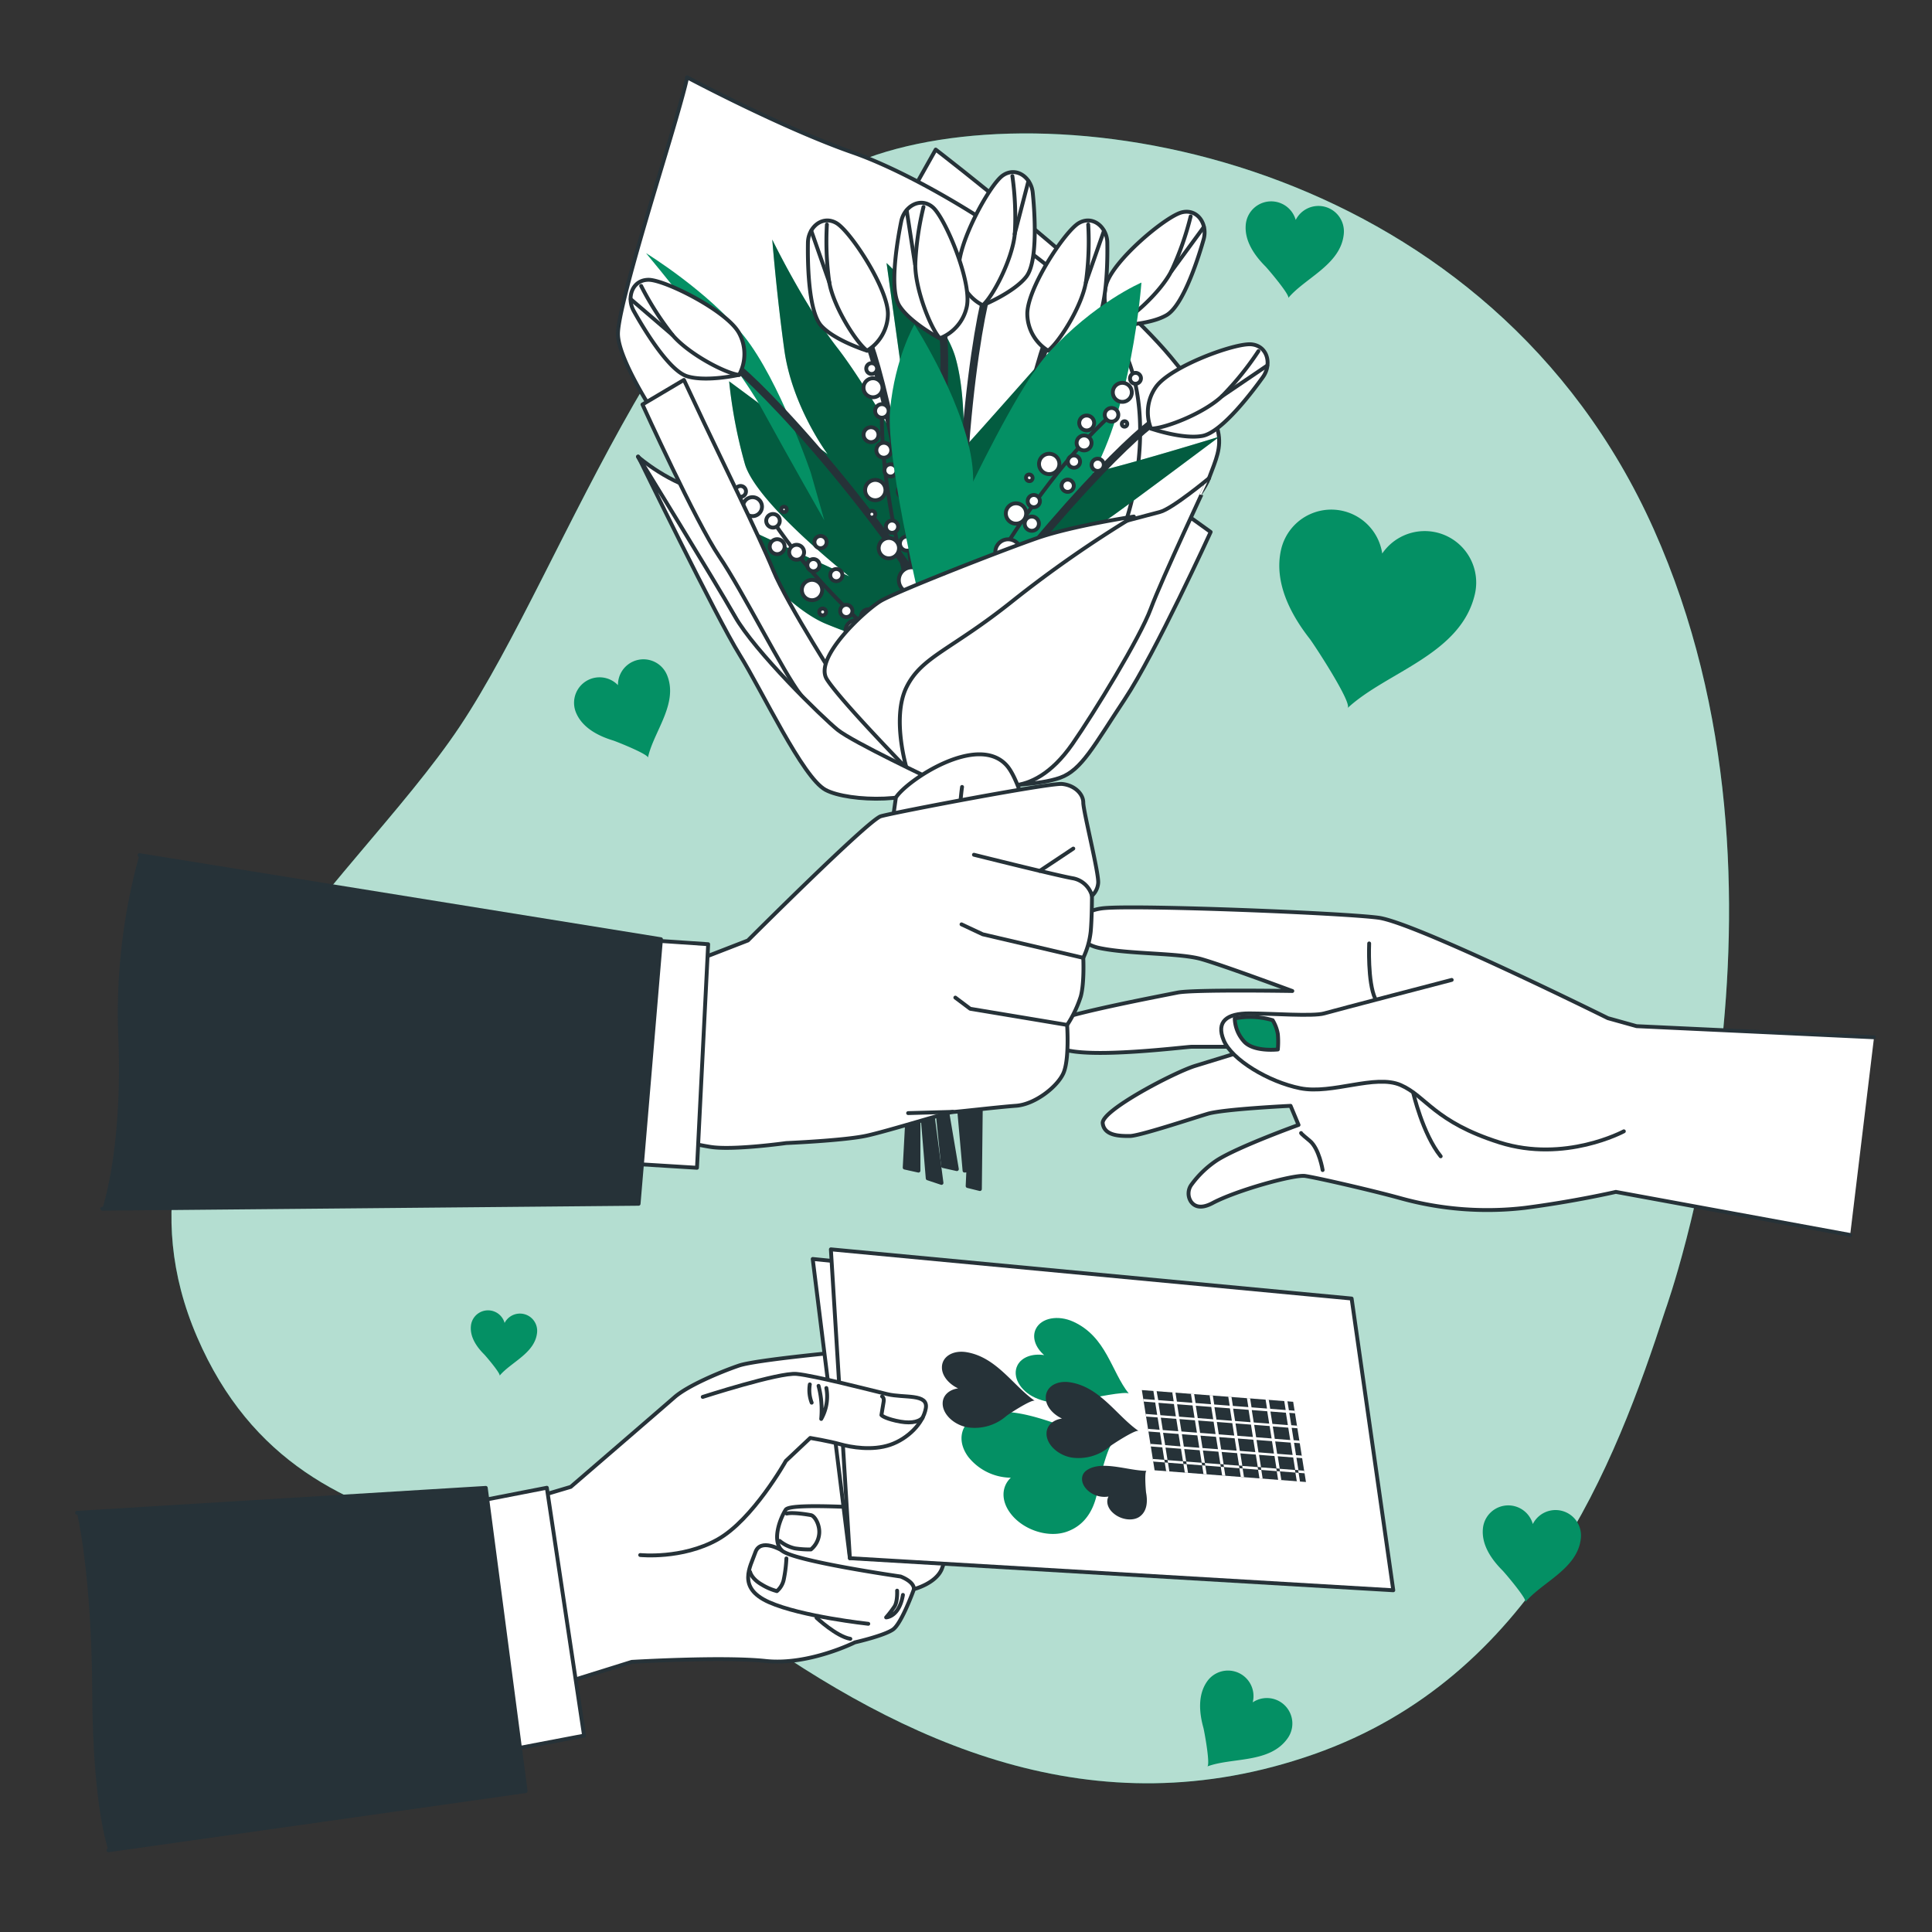 <svg xmlns="http://www.w3.org/2000/svg" viewBox="0 0 500 500"><rect x="0" y="0" width="500" height="500" fill="#333333" stroke="none"/><g id="freepik--background-simple--inject-34"><path d="M431,339s39-108-3-202S279,23,227,40,147,146,119,188,23,281,51,346s99,45,141,75,91,53,148,33S418,379,431,339Z" style="fill:#049064"></path><path d="M431,339s39-108-3-202S279,23,227,40,147,146,119,188,23,281,51,346s99,45,141,75,91,53,148,33S418,379,431,339Z" style="fill:#fff;opacity:0.7"></path></g><g id="freepik--Hearts--inject-34"><path d="M381.72,153.66a13.32,13.32,0,0,0-24-10.41,13.33,13.33,0,0,0-26.18-1c-1.9,8.38,2.4,16.67,7.43,23.09,1,1.29,11.11,16.68,9.78,17.91C358.85,173.86,378.15,169.41,381.72,153.66Z" style="fill:#049064"></path><path d="M172.63,174.71a6.6,6.6,0,0,0-12.7,2.61,6.6,6.6,0,0,0-10.88,7.05c1.61,3.94,5.71,6.07,9.57,7.25.78.23,9.25,3.6,9.06,4.47C169.1,189.4,175.66,182.11,172.63,174.71Z" style="fill:#049064"></path><path d="M333.2,449.92a6.59,6.59,0,0,0-9-9.35,6.6,6.6,0,0,0-11.77-5.46c-2.47,3.47-2.09,8.07-1,12,.22.78,1.88,9.74,1,10.05C318.89,454.76,328.56,456.42,333.2,449.92Z" style="fill:#049064"></path><path d="M347.77,60.55a6.59,6.59,0,0,0-12.44-3.63,6.6,6.6,0,0,0-12.92,1.14c-.41,4.23,2.21,8,5.08,10.88.57.57,6.48,7.51,5.9,8.19C337.79,71.88,347,68.5,347.77,60.55Z" style="fill:#049064"></path><path d="M409.13,398.05a6.59,6.59,0,0,0-12.44-3.63,6.59,6.59,0,0,0-12.91,1.14c-.42,4.23,2.2,8,5.07,10.88.57.57,6.48,7.5,5.91,8.19C399.15,409.38,408.35,406,409.13,398.05Z" style="fill:#049064"></path><path d="M139,344.83a4.46,4.46,0,0,0-8.41-2.45,4.45,4.45,0,0,0-8.72.77c-.28,2.86,1.49,5.43,3.42,7.35.39.38,4.39,5.07,4,5.53C132.27,352.48,138.49,350.2,139,344.83Z" style="fill:#049064"></path></g><g id="freepik--Hand--inject-34"><path d="M478.82,319.6l-60.64-11.14s-10.72,2.48-23.51,4.13a83.82,83.82,0,0,1-32.17-2.48c-7.43-2.06-21.86-5.36-24.75-5.77s-17.74,3.71-23.92,7c-3.1,1.65-4.73.86-5.6-.35a3.84,3.84,0,0,1,.17-4.47,25.87,25.87,0,0,1,6.66-6.32c5.7-3.56,21-9.07,21-9.07L334,286.19s-17.33.83-21.45,2.06S294.85,294,292.38,294s-6.6,0-7-3.3,18.56-13.2,23.92-14.85l16.09-4.95H308.46c-1.65,0-27.22,3.3-33.82.41s-5.36-4.95-1.65-7,27.64-6.6,31.76-7.43,29.7-.41,29.7-.41-17.74-6.6-23.51-8.25-18.56-1.23-26.4-2.88-7.84-9.49,1.24-10.32,61.46,1.24,70.94,2.48,59.4,26,59.4,26l7.42,2.07L485,268.45" style="fill:#fff;stroke:#263238;stroke-linecap:round;stroke-linejoin:round"></path><path d="M375.7,253.6s-30.11,7.84-33,8.67-13.61,0-19.39,0-8.66,2.06-6.6,7,11.55,10.72,19.8,12.37,19.39-3.71,26-.82,8.66,9.49,25.57,14.85,32.17-2.89,32.17-2.89" style="fill:#fff;stroke:#263238;stroke-linecap:round;stroke-linejoin:round"></path><path d="M319.55,263.57a9.27,9.27,0,0,0,2.68,6.24c2.67,2.46,8.47,1.79,8.47,1.79a21.81,21.81,0,0,0,0-4,10.29,10.29,0,0,0-1.34-3.57A20.59,20.59,0,0,0,319.55,263.57Z" style="fill:#049064;stroke:#263238;stroke-linecap:round;stroke-linejoin:round"></path><path d="M336.72,293.23s-.22,0,2.23,2,3.35,7.58,3.35,7.58" style="fill:none;stroke:#263238;stroke-linecap:round;stroke-linejoin:round"></path><path d="M354.34,244.16s-.44,10,1.56,14.28" style="fill:none;stroke:#263238;stroke-linecap:round;stroke-linejoin:round"></path><path d="M365.72,282.75s2.45,10.7,7.13,16.5" style="fill:none;stroke:#263238;stroke-linecap:round;stroke-linejoin:round"></path></g><g id="freepik--Card--inject-34"><path d="M220.47,349.63s-24.67,2.22-29.26,3.79-13.17,5.13-16.68,8.21-26.82,23.17-26.82,23.17l-15.06,4.49,5.2,48.8,25.64-8s23.54-1.42,34.66-.23,23.1-4.82,23.1-4.82,7.62-1.73,9.88-3.35,5.4-10.42,5.4-10.42,5.56-1.41,7.17-5.13A56.24,56.24,0,0,0,247.05,392a23.18,23.18,0,0,0-.65-6.1s2.2-21.28-.23-28.67S220.47,349.63,220.47,349.63Z" style="fill:#fff;stroke:#263238;stroke-linecap:round;stroke-linejoin:round"></path><path d="M247.05,392A30.85,30.85,0,0,0,236,390.49c-6,.33-31.31-1.88-32.66.23s-3.62,7.72-1.08,10.47S233.07,408,233.07,408s3.46,1.24,3.46,3.24" style="fill:none;stroke:#263238;stroke-linecap:round;stroke-linejoin:round"></path><path d="M202.24,401.19s-5.45-3.24-6.75.54-4.85,9.18,3.52,12.91,25.7,5.6,25.7,5.6" style="fill:none;stroke:#263238;stroke-linecap:round;stroke-linejoin:round"></path><path d="M211.32,418.68s5.18,4.86,8.75,5.45" style="fill:none;stroke:#263238;stroke-linecap:round;stroke-linejoin:round"></path><path d="M194.12,406.81s.35,1.75,3,3.26a14.8,14.8,0,0,0,3.94,1.71,5.39,5.39,0,0,0,1.75-2.88,34.77,34.77,0,0,0,.71-5.58" style="fill:none;stroke:#263238;stroke-linecap:round;stroke-linejoin:round"></path><path d="M201.79,398.8a9.44,9.44,0,0,0,3.9,1.91,23.88,23.88,0,0,0,4.18.28,5.9,5.9,0,0,0,2.09-3.67c.41-2.46-1.06-5-2.09-5.2s-4.73-.79-6.27-.41" style="fill:none;stroke:#263238;stroke-linecap:round;stroke-linejoin:round"></path><path d="M232.17,411.66s.17,2.78-.68,4.11a27.59,27.59,0,0,1-2.16,2.81s3.39-.07,4.35-5.82" style="fill:none;stroke:#263238;stroke-linecap:round;stroke-linejoin:round"></path><polygon points="238.55 328.65 210.33 325.82 219.95 403.26 238.55 328.65" style="fill:#fff;stroke:#263238;stroke-linecap:round;stroke-linejoin:round"></polygon><polygon points="215.03 323.33 219.95 403.26 360.58 411.56 349.8 336.06 215.03 323.33" style="fill:#fff;stroke:#263238;stroke-linecap:round;stroke-linejoin:round"></polygon><path d="M253.5,366.25c-4.81,1.65-6.11,6.49-2.9,10.8a14.24,14.24,0,0,0,11,5.38c-2.39,2.25-2.6,5.86-.13,9.17,3.21,4.32,9.71,6.48,14.53,4.83,5.61-1.93,7.64-7.06,8.25-11.92.13-1,2.7-11.61,4.12-11.34C277.46,371.16,264.05,362.63,253.5,366.25Z" style="fill:#049064"></path><path d="M277.77,342.05c-3.93-1.79-8.26-1-9.68,1.84-1.09,2.15-.14,4.85,2.14,6.81-3-.47-5.83.5-6.92,2.66-1.42,2.81.62,6.55,4.55,8.35,4.59,2.1,9.55,1.54,13.52.38.79-.23,10.17-2.17,10.77-1.41C287.55,354.91,286.39,346,277.77,342.05Z" style="fill:#049064"></path><path d="M277,357.75c-3.56-.59-6.4,1.19-6.35,4,0,2.14,1.78,4.24,4.19,5.37-2.38.33-4.05,1.87-4,4,.05,2.78,3,5.51,6.54,6.1a12.48,12.48,0,0,0,10-3c.49-.39,6.57-4.38,7.3-3.88C289.05,366.47,284.76,359,277,357.75Z" style="fill:#263238"></path><path d="M250.12,349.94c-3.56-.58-6.4,1.2-6.35,4,0,2.13,1.78,4.24,4.19,5.37-2.38.33-4.05,1.87-4,4,.05,2.78,3,5.51,6.54,6.1a12.47,12.47,0,0,0,10-3c.49-.4,6.57-4.38,7.3-3.88C262.22,358.66,257.93,351.23,250.12,349.94Z" style="fill:#263238"></path><path d="M281.28,380.48c-1.78,1.19-1.65,3.56.29,5.29a6.43,6.43,0,0,0,5.31,1.53c-.68,1.26-.26,3,1.22,4.28,1.94,1.73,4.95,2.16,6.73,1,2.07-1.39,2.21-4,1.78-6.28-.08-.47-.49-5.65.14-5.65C291.94,380.64,285.17,377.85,281.28,380.48Z" style="fill:#263238"></path><polygon points="334.67 362.78 337.98 383.54 298.81 380.51 295.51 359.75 334.67 362.78" style="fill:#263238"></polygon><polygon points="330.78 382.99 331.61 383.05 331.25 380.79 330.42 380.73 330.78 382.99" style="fill:#fff"></polygon><polygon points="316.29 381.86 317.12 381.93 316.76 379.67 315.93 379.6 316.29 381.86" style="fill:#fff"></polygon><polygon points="311.46 381.49 312.29 381.55 311.93 379.29 311.1 379.23 311.46 381.49" style="fill:#fff"></polygon><polygon points="306.63 381.11 307.46 381.18 307.1 378.92 306.27 378.86 306.63 381.11" style="fill:#fff"></polygon><polygon points="301.8 380.74 302.63 380.81 302.27 378.55 301.44 378.48 301.8 380.74" style="fill:#fff"></polygon><polygon points="325.95 382.61 326.78 382.68 326.42 380.42 325.59 380.35 325.95 382.61" style="fill:#fff"></polygon><polygon points="337.62 381.29 337.51 380.62 335.98 380.5 336.08 381.17 337.62 381.29" style="fill:#fff"></polygon><polygon points="335.61 383.36 336.44 383.43 336.08 381.17 335.25 381.1 335.61 383.36" style="fill:#fff"></polygon><polygon points="321.12 382.24 321.95 382.3 321.59 380.04 320.76 379.98 321.12 382.24" style="fill:#fff"></polygon><polygon points="311.82 378.63 311.93 379.29 315.93 379.6 315.82 378.94 311.82 378.63" style="fill:#fff"></polygon><polygon points="298.35 377.58 298.45 378.25 301.44 378.48 301.33 377.81 298.35 377.58" style="fill:#fff"></polygon><polygon points="321.49 379.38 321.59 380.04 325.59 380.35 325.48 379.68 321.49 379.38" style="fill:#fff"></polygon><polygon points="326.32 379.75 326.42 380.42 330.42 380.73 330.31 380.06 326.32 379.75" style="fill:#fff"></polygon><polygon points="316.65 379 316.76 379.67 320.76 379.98 320.65 379.31 316.65 379" style="fill:#fff"></polygon><polygon points="331.15 380.12 331.25 380.79 335.25 381.1 335.14 380.43 331.15 380.12" style="fill:#fff"></polygon><path d="M299.33,360l-.84-.06.38,2.35-3-.23.1.66,3,.24.51,3.2-3-.23.11.67,3,.23.51,3.2-3-.23.1.67,3,.23.5,3.2-3-.23.11.67,3,.23.51,3.2.83.07-.51-3.21,4,.31.51,3.21.83.06-.5-3.2,4,.31.51,3.2.84.07-.51-3.21,4,.31.51,3.21.84.06-.51-3.2,4,.31.51,3.2.84.06-.51-3.2,4,.31.51,3.2.84.07-.51-3.2,4,.31.51,3.2.84.06-.51-3.2,4,.31.51,3.2.84.07-.51-3.21,1.53.12-.11-.66-1.53-.12-.51-3.21,1.54.12-.11-.67-1.53-.11-.51-3.21,1.53.12-.11-.67-1.53-.12-.51-3.2,1.53.12-.1-.67-1.53-.12-.38-2.35-.83-.06.37,2.35-4-.31-.37-2.35-.83-.07.37,2.35-4-.31-.37-2.35-.83-.06.37,2.35-4-.31-.37-2.35-.83-.07.37,2.36-4-.31-.37-2.36-.83-.06.37,2.35-4-.31-.37-2.35-.83-.06.37,2.35-4-.31-.37-2.35-.83-.07.37,2.35-4-.31Zm1.09,6.89,4,.31.51,3.2-4-.3Zm23.83,5-4-.31-.5-3.2,4,.31Zm.33-3.14,4,.31.51,3.21-4-.31Zm-5.16,2.77-4-.31-.5-3.21,4,.31Zm-4.83-.38-4-.31-.51-3.2,4,.31Zm-4.83-.37-4-.31-.51-3.2,4,.31ZM301.55,374,301,370.8l4,.31.51,3.21Zm4.83.37-.51-3.2,4,.31.51,3.2Zm4.83.38-.51-3.21,4,.31.51,3.2Zm4.83.37-.51-3.2,4,.31.51,3.2Zm4.83.37-.51-3.2,4,.31.51,3.2Zm4.83.38-.51-3.21,4,.31.51,3.21Zm8.83.68-4-.31-.51-3.2,4,.31Zm-.62-3.87-4-.31-.51-3.2,4,.31Zm-1.12-7.07.51,3.2-4-.31-.51-3.2Zm-4.83-.38.51,3.2-4-.3-.51-3.21Zm-4.83-.37.51,3.2-4-.31-.51-3.2Zm-4.83-.38.51,3.21-4-.31-.51-3.21Zm-4.83-.37.51,3.2-4-.31-.51-3.2Zm-4.83-.38.51,3.21-4-.31-.51-3.21Zm-4.83-.37.5,3.2-4-.31-.51-3.2Z" style="fill:#fff"></path><polygon points="307 378.25 307.1 378.92 311.1 379.23 310.99 378.56 307 378.25" style="fill:#fff"></polygon><polygon points="302.16 377.88 302.27 378.55 306.27 378.86 306.16 378.19 302.16 377.88" style="fill:#fff"></polygon><path d="M181.87,361.52s19.71-6.38,24.29-5.95,19,4.15,23.44,5.23,10.69-.22,10,3.67-4.64,7.88-9.23,9.45-10.09.65-12.95-.16-7.73-1.62-7.73-1.62l-6.31,5.94s-8.52,15.23-17.7,20.36-20,4-20,4" style="fill:#fff;stroke:#263238;stroke-linecap:round;stroke-linejoin:round"></path><path d="M228.28,361.39s.58.31.41,1.34l-.58,3.49s.51.72,3.77,1.47,5.61.51,6.88-.75" style="fill:none;stroke:#263238;stroke-linecap:round;stroke-linejoin:round"></path><path d="M211.84,358.66a24.13,24.13,0,0,1,.79,5.41,26.34,26.34,0,0,1-.1,3.15,11.82,11.82,0,0,0,1.33-8" style="fill:none;stroke:#263238;stroke-linecap:round;stroke-linejoin:round"></path><path d="M209.58,358.28a9.06,9.06,0,0,0,.48,4.73" style="fill:none;stroke:#263238;stroke-linecap:round;stroke-linejoin:round"></path><polygon points="141.52 385.03 151.16 449.17 127.45 453.69 116.91 389.82 141.52 385.03" style="fill:#fff;stroke:#263238;stroke-linecap:round;stroke-linejoin:round"></polygon><path d="M28.08,478.85l108-15.31-10.32-78.48L19.94,391.52s3.8,15.79,3.93,46.61C24,468.13,28.08,478.85,28.08,478.85Z" style="fill:#263238"></path><polyline points="28.08 478.85 136.04 463.54 125.72 385.06 19.94 391.52" style="fill:none;stroke:#263238;stroke-linecap:round;stroke-linejoin:round"></polyline></g><g id="freepik--Flowers--inject-34"><path d="M165.09,118.19s8.35,7.35,17.89,9.14,19.67,3.57,19.67,3.57l44.7,70.34s-19.07,4.17-28.61-1.19-28.61-40.54-28.61-40.54Z" style="fill:#fff;stroke:#263238;stroke-linecap:round;stroke-linejoin:round"></path><path d="M235,51.43l7.16-12.72s44.9,34.57,60.8,53.65,13.51,21.85,9.93,31.39-30.2,31.39-30.2,31.39,4-8.74,0-29-9.14-39.73-27-54.44S235,51.43,235,51.43Z" style="fill:#fff;stroke:#263238;stroke-linecap:round;stroke-linejoin:round"></path><path d="M169.07,106.66s-9.14-13.91-9.14-20.26,9.14-35.77,13.51-50.47S177.81,20,177.81,20s24.64,13.12,42.92,19.48,52.45,27,66.36,44.9,6,47.69,3.18,53.25-35.76,29.4-42.92,33.78-20.66,13.11-20.66,13.11a77.87,77.87,0,0,1-15.9-12.32C204,165.08,169.07,106.66,169.07,106.66Z" style="fill:#fff;stroke:#263238;stroke-linecap:round;stroke-linejoin:round"></path><path d="M240.14,169.55a150,150,0,0,1-26.51-8.15c-13.26-5.61-28.85-28.5-28.85-28.5l35,16.26s-24-18.87-27-29.07a125.49,125.49,0,0,1-4.08-21.41l25.5,18.86s-9.18-12.23-11.22-27S199.86,62,199.86,62,208,78.79,216.69,90s20.39,33.14,20.39,33.14l-7.64-55.07s14.78,13.77,17.84,24.48,1.53,24,3.06,22.43,21-23.59,21-23.59-6.16,29.2-8.71,34.81S258,135.9,258,135.9s12.24-10.71,23.46-13.26S315.61,113,315.61,113s-20.4,15.3-27.53,20.4-36.72,22.44-36.72,22.44l30.89-15.43S262.07,168.53,240.14,169.55Z" style="fill:#049064"></path><path d="M240.14,169.55a150,150,0,0,1-26.51-8.15c-13.26-5.61-28.85-28.5-28.85-28.5l35,16.26s-24-18.87-27-29.07a125.49,125.49,0,0,1-4.08-21.41l25.5,18.86s-9.18-12.23-11.22-27S199.86,62,199.86,62,208,78.79,216.69,90s20.39,33.14,20.39,33.14l-7.64-55.07s14.78,13.77,17.84,24.48,1.53,24,3.06,22.43,21-23.59,21-23.59-6.16,29.2-8.71,34.81S258,135.9,258,135.9s12.24-10.71,23.46-13.26S315.61,113,315.61,113s-20.4,15.3-27.53,20.4-36.72,22.44-36.72,22.44l30.89-15.43S262.07,168.53,240.14,169.55Z" style="opacity:0.36"></path><path d="M290,81.18c-1-1-35.91,40-43.08,92.21" style="fill:none;stroke:#263238;stroke-linecap:round;stroke-linejoin:round;stroke-width:2px"></path><path d="M288.72,84.24a11.33,11.33,0,0,1-2.46-10.48c1.68-6.31,15.54-17.85,19.65-18.82s6.67,3.17,5.59,7-5.09,17-9.6,19.62S288.72,84.24,288.72,84.24Z" style="fill:#fff;stroke:#263238;stroke-linecap:round;stroke-linejoin:round"></path><path d="M308.14,56a76.6,76.6,0,0,1-5,14.18c-3,5.83-11.18,12.89-14.46,14.06" style="fill:none;stroke:#263238;stroke-linecap:round;stroke-linejoin:round"></path><line x1="303.18" y1="70.18" x2="311.55" y2="58.75" style="fill:none;stroke:#263238;stroke-linecap:round;stroke-linejoin:round"></line><path d="M250.09,175.92c-4.86-54.69,4.71-102.1,6-101.6" style="fill:none;stroke:#263238;stroke-linecap:round;stroke-linejoin:round;stroke-width:2px"></path><path d="M254.34,79a11.3,11.3,0,0,1-6.15-8.83c-.77-6.48,7.85-22.33,11.32-24.75s7.36.49,7.76,4.43,1.54,17.66-1.68,21.77S254.34,79,254.34,79Z" style="fill:#fff;stroke:#263238;stroke-linecap:round;stroke-linejoin:round"></path><path d="M262,45.57a75.69,75.69,0,0,1,.63,15C262,67.1,257,76.69,254.34,79" style="fill:none;stroke:#263238;stroke-linecap:round;stroke-linejoin:round"></path><line x1="262.59" y1="60.58" x2="266.15" y2="46.87" style="fill:none;stroke:#263238;stroke-linecap:round;stroke-linejoin:round"></line><path d="M271.58,87.47c-1.25-.61-14.72,45.85-14.41,100.75" style="fill:none;stroke:#263238;stroke-linecap:round;stroke-linejoin:round;stroke-width:2px"></path><path d="M271.26,90.76a11.28,11.28,0,0,1-5.39-9.3c-.24-6.53,9.68-21.61,13.33-23.73s7.3,1.1,7.37,5.06.07,17.72-3.48,21.56S271.26,90.76,271.26,90.76Z" style="fill:#fff;stroke:#263238;stroke-linecap:round;stroke-linejoin:round"></path><path d="M281.63,58.1a76.19,76.19,0,0,1-.61,15c-1.15,6.44-7,15.58-9.76,17.64" style="fill:none;stroke:#263238;stroke-linecap:round;stroke-linejoin:round"></path><line x1="281.02" y1="73.12" x2="285.7" y2="59.74" style="fill:none;stroke:#263238;stroke-linecap:round;stroke-linejoin:round"></line><path d="M209.85,122.38S201.78,98.56,192.56,87,167.2,65.52,167.2,65.52s23.06,27.66,30,40.34,16.14,28.82,16.14,28.82Z" style="fill:#049064"></path><path d="M243.49,84.27c1.34-.37,2.62,28.47-7.67,82.4" style="fill:none;stroke:#263238;stroke-linecap:round;stroke-linejoin:round;stroke-width:2px"></path><path d="M243.2,87.56a11.29,11.29,0,0,0,7-8.16c1.42-6.38-5.58-23-8.79-25.76s-7.38-.25-8.17,3.63-3.29,17.42-.5,21.84S243.2,87.56,243.2,87.56Z" style="fill:#fff;stroke:#263238;stroke-linecap:round;stroke-linejoin:round"></path><path d="M239,53.56a76.08,76.08,0,0,0-2.13,14.88c0,6.54,4,16.58,6.38,19.12" style="fill:none;stroke:#263238;stroke-linecap:round;stroke-linejoin:round"></path><line x1="236.82" y1="68.44" x2="234.65" y2="54.43" style="fill:none;stroke:#263238;stroke-linecap:round;stroke-linejoin:round"></line><path d="M252.38,174.25c-27.28-47.64-62.25-81.07-63-79.91" style="fill:none;stroke:#263238;stroke-linecap:round;stroke-linejoin:round;stroke-width:2px"></path><path d="M191.29,97a11.33,11.33,0,0,0,0-10.76c-3.08-5.77-19.21-13.83-23.44-13.83s-5.76,4.61-3.84,8.06,8.83,15.37,13.83,16.91S191.29,97,191.29,97Z" style="fill:#fff;stroke:#263238;stroke-linecap:round;stroke-linejoin:round"></path><path d="M165.93,74A76,76,0,0,0,174,86.65c4.22,5,13.83,10,17.29,10.38" style="fill:none;stroke:#263238;stroke-linecap:round;stroke-linejoin:round"></path><line x1="174" y1="86.65" x2="163.24" y2="77.43" style="fill:none;stroke:#263238;stroke-linecap:round;stroke-linejoin:round"></line><path d="M224.08,87.47c1.24-.61,14.72,45.85,14.41,100.75" style="fill:none;stroke:#263238;stroke-linecap:round;stroke-linejoin:round;stroke-width:2px"></path><path d="M224.39,90.76a11.28,11.28,0,0,0,5.4-9.3c.23-6.53-9.68-21.61-13.33-23.73s-7.3,1.1-7.37,5.06-.07,17.72,3.48,21.56S224.39,90.76,224.39,90.76Z" style="fill:#fff;stroke:#263238;stroke-linecap:round;stroke-linejoin:round"></path><path d="M214,58.1a76.56,76.56,0,0,0,.62,15c1.15,6.44,7,15.58,9.75,17.64" style="fill:none;stroke:#263238;stroke-linecap:round;stroke-linejoin:round"></path><line x1="214.64" y1="73.12" x2="209.96" y2="59.74" style="fill:none;stroke:#263238;stroke-linecap:round;stroke-linejoin:round"></line><path d="M242.14,174.55s-14.24-37.08-13.92-67.94" style="fill:none;stroke:#263238;stroke-linecap:round;stroke-linejoin:round"></path><path d="M225.7,110.59a1.93,1.93,0,1,1-2.19,1.64A1.93,1.93,0,0,1,225.7,110.59Z" style="fill:#fff;stroke:#263238;stroke-linecap:round;stroke-linejoin:round"></path><path d="M226.28,97.92A2.46,2.46,0,1,1,223.5,100,2.46,2.46,0,0,1,226.28,97.92Z" style="fill:#fff;stroke:#263238;stroke-linecap:round;stroke-linejoin:round"></path><path d="M228.5,104.62a1.75,1.75,0,1,1-2,1.49A1.75,1.75,0,0,1,228.5,104.62Z" style="fill:#fff;stroke:#263238;stroke-linecap:round;stroke-linejoin:round"></path><path d="M226.92,124.23a2.63,2.63,0,1,1-3,2.23A2.63,2.63,0,0,1,226.92,124.23Z" style="fill:#fff;stroke:#263238;stroke-linecap:round;stroke-linejoin:round"></path><path d="M229,114.61a1.93,1.93,0,1,1-2.18,1.64A1.93,1.93,0,0,1,229,114.61Z" style="fill:#fff;stroke:#263238;stroke-linecap:round;stroke-linejoin:round"></path><path d="M232.37,104.82a.72.72,0,0,1,.6.8.71.71,0,0,1-.8.59.69.69,0,0,1-.59-.79A.7.7,0,0,1,232.37,104.82Z" style="fill:#fff;stroke:#263238;stroke-linecap:round;stroke-linejoin:round"></path><path d="M231.08,134.75a1.58,1.58,0,1,1-1.79,1.33A1.56,1.56,0,0,1,231.08,134.75Z" style="fill:#fff;stroke:#263238;stroke-linecap:round;stroke-linejoin:round"></path><path d="M230.69,120.17a1.58,1.58,0,1,1-1.78,1.33A1.56,1.56,0,0,1,230.69,120.17Z" style="fill:#fff;stroke:#263238;stroke-linecap:round;stroke-linejoin:round"></path><path d="M225.79,94a1.4,1.4,0,1,1-1.59,1.18A1.4,1.4,0,0,1,225.79,94Z" style="fill:#fff;stroke:#263238;stroke-linecap:round;stroke-linejoin:round"></path><path d="M230.43,139.26a2.63,2.63,0,1,1-3,2.23A2.64,2.64,0,0,1,230.43,139.26Z" style="fill:#fff;stroke:#263238;stroke-linecap:round;stroke-linejoin:round"></path><path d="M236.42,146.85a3.33,3.33,0,1,1-3.77,2.82A3.33,3.33,0,0,1,236.42,146.85Z" style="fill:#fff;stroke:#263238;stroke-linecap:round;stroke-linejoin:round"></path><path d="M235,138.85a1.84,1.84,0,1,1-2.08,1.56A1.84,1.84,0,0,1,235,138.85Z" style="fill:#fff;stroke:#263238;stroke-linecap:round;stroke-linejoin:round"></path><path d="M234.16,125.63a1.58,1.58,0,1,1-1.79,1.33A1.58,1.58,0,0,1,234.16,125.63Z" style="fill:#fff;stroke:#263238;stroke-linecap:round;stroke-linejoin:round"></path><path d="M225.77,132.21a.88.88,0,1,1-1,.74A.88.88,0,0,1,225.77,132.21Z" style="fill:#fff;stroke:#263238;stroke-linecap:round;stroke-linejoin:round"></path><path d="M235.51,116.26a1.58,1.58,0,1,1-1.79,1.33A1.58,1.58,0,0,1,235.51,116.26Z" style="fill:#fff;stroke:#263238;stroke-linecap:round;stroke-linejoin:round"></path><path d="M235.77,159.5s23.57-55,35.52-68.1S295.4,73.13,295.4,73.13s-2.51,34.47-14.32,52.31S231,179.3,231,179.3Z" style="fill:#049064"></path><path d="M239.87,163.41s-10.77-44-9.51-57.4S236.64,84,236.64,84s14.18,22,15.15,38.2-5.8,55.42-5.8,55.42Z" style="fill:#049064"></path><path d="M300.1,108.46c-.64-1.23-22.63,17.48-55.09,61.75" style="fill:none;stroke:#263238;stroke-linecap:round;stroke-linejoin:round;stroke-width:2px"></path><path d="M297.88,110.92a11.32,11.32,0,0,1,1.21-10.69c3.71-5.38,20.65-11.58,24.85-11.11s5.21,5.23,2.91,8.45-10.51,14.28-15.65,15.24S297.88,110.92,297.88,110.92Z" style="fill:#fff;stroke:#263238;stroke-linecap:round;stroke-linejoin:round"></path><path d="M325.68,90.87a76.92,76.92,0,0,1-9.45,11.69c-4.76,4.48-14.87,8.37-18.35,8.36" style="fill:none;stroke:#263238;stroke-linecap:round;stroke-linejoin:round"></path><line x1="316.23" y1="102.56" x2="327.96" y2="94.6" style="fill:none;stroke:#263238;stroke-linecap:round;stroke-linejoin:round"></line><path d="M247.31,164s17.37-35.72,40.14-56.56" style="fill:none;stroke:#263238;stroke-linecap:round;stroke-linejoin:round"></path><path d="M282.82,108.36a1.93,1.93,0,1,1-2.69-.48A1.94,1.94,0,0,1,282.82,108.36Z" style="fill:#fff;stroke:#263238;stroke-linecap:round;stroke-linejoin:round"></path><path d="M292.47,100.13a2.46,2.46,0,1,1-3.42-.61A2.46,2.46,0,0,1,292.47,100.13Z" style="fill:#fff;stroke:#263238;stroke-linecap:round;stroke-linejoin:round"></path><path d="M289.1,106.33a1.76,1.76,0,1,1-2.44-.43A1.76,1.76,0,0,1,289.1,106.33Z" style="fill:#fff;stroke:#263238;stroke-linecap:round;stroke-linejoin:round"></path><path d="M273.69,118.57a2.63,2.63,0,1,1-3.66-.66A2.63,2.63,0,0,1,273.69,118.57Z" style="fill:#fff;stroke:#263238;stroke-linecap:round;stroke-linejoin:round"></path><path d="M282.14,113.53a1.93,1.93,0,1,1-2.68-.48A1.92,1.92,0,0,1,282.14,113.53Z" style="fill:#fff;stroke:#263238;stroke-linecap:round;stroke-linejoin:round"></path><path d="M291.59,109.3a.7.7,0,0,1-.17,1,.7.7,0,1,1,.17-1Z" style="fill:#fff;stroke:#263238;stroke-linecap:round;stroke-linejoin:round"></path><path d="M268.84,128.78a1.58,1.58,0,1,1-2.19-.39A1.57,1.57,0,0,1,268.84,128.78Z" style="fill:#fff;stroke:#263238;stroke-linecap:round;stroke-linejoin:round"></path><path d="M279.23,118.55a1.58,1.58,0,1,1-2.19-.39A1.56,1.56,0,0,1,279.23,118.55Z" style="fill:#fff;stroke:#263238;stroke-linecap:round;stroke-linejoin:round"></path><path d="M295,97.07a1.39,1.39,0,0,1-.35,2,1.4,1.4,0,1,1-1.6-2.3A1.39,1.39,0,0,1,295,97.07Z" style="fill:#fff;stroke:#263238;stroke-linecap:round;stroke-linejoin:round"></path><path d="M265.1,131.39a2.63,2.63,0,1,1-3.66-.66A2.63,2.63,0,0,1,265.1,131.39Z" style="fill:#fff;stroke:#263238;stroke-linecap:round;stroke-linejoin:round"></path><path d="M263.65,141a3.33,3.33,0,1,1-4.64-.83A3.34,3.34,0,0,1,263.65,141Z" style="fill:#fff;stroke:#263238;stroke-linecap:round;stroke-linejoin:round"></path><path d="M268.52,134.45A1.84,1.84,0,1,1,266,134,1.84,1.84,0,0,1,268.52,134.45Z" style="fill:#fff;stroke:#263238;stroke-linecap:round;stroke-linejoin:round"></path><path d="M277.61,124.81a1.58,1.58,0,1,1-2.19-.4A1.57,1.57,0,0,1,277.61,124.81Z" style="fill:#fff;stroke:#263238;stroke-linecap:round;stroke-linejoin:round"></path><path d="M267.07,123.18a.87.87,0,0,1-.22,1.22.88.88,0,0,1-1-1.44A.87.87,0,0,1,267.07,123.18Z" style="fill:#fff;stroke:#263238;stroke-linecap:round;stroke-linejoin:round"></path><path d="M285.38,119.39a1.58,1.58,0,1,1-2.2-.39A1.58,1.58,0,0,1,285.38,119.39Z" style="fill:#fff;stroke:#263238;stroke-linecap:round;stroke-linejoin:round"></path><path d="M249.84,183.42s-32.61-22.68-49.68-48.4" style="fill:none;stroke:#263238;stroke-linecap:round;stroke-linejoin:round"></path><path d="M200.31,139.73A1.93,1.93,0,0,1,202,143.2a1.93,1.93,0,1,1-1.69-3.47Z" style="fill:#fff;stroke:#263238;stroke-linecap:round;stroke-linejoin:round"></path><path d="M193.68,128.92a2.45,2.45,0,1,1-1.13,3.28A2.44,2.44,0,0,1,193.68,128.92Z" style="fill:#fff;stroke:#263238;stroke-linecap:round;stroke-linejoin:round"></path><path d="M199.28,133.21a1.75,1.75,0,1,1,1.54,3.15,1.75,1.75,0,0,1-1.54-3.15Z" style="fill:#fff;stroke:#263238;stroke-linecap:round;stroke-linejoin:round"></path><path d="M209,150.33a2.63,2.63,0,1,1-1.22,3.51A2.62,2.62,0,0,1,209,150.33Z" style="fill:#fff;stroke:#263238;stroke-linecap:round;stroke-linejoin:round"></path><path d="M205.32,141.19a1.93,1.93,0,1,1-.89,2.58A1.92,1.92,0,0,1,205.32,141.19Z" style="fill:#fff;stroke:#263238;stroke-linecap:round;stroke-linejoin:round"></path><path d="M202.6,131.21a.69.69,0,0,1,.93.32.7.7,0,1,1-.93-.32Z" style="fill:#fff;stroke:#263238;stroke-linecap:round;stroke-linejoin:round"></path><path d="M218.33,156.69a1.58,1.58,0,1,1-.73,2.11A1.58,1.58,0,0,1,218.33,156.69Z" style="fill:#fff;stroke:#263238;stroke-linecap:round;stroke-linejoin:round"></path><path d="M209.83,144.85a1.57,1.57,0,1,1-.73,2.1A1.57,1.57,0,0,1,209.83,144.85Z" style="fill:#fff;stroke:#263238;stroke-linecap:round;stroke-linejoin:round"></path><path d="M191.05,125.91a1.4,1.4,0,1,1-.65,1.88A1.4,1.4,0,0,1,191.05,125.91Z" style="fill:#fff;stroke:#263238;stroke-linecap:round;stroke-linejoin:round"></path><path d="M220.32,160.79a2.63,2.63,0,1,1-1.21,3.52A2.64,2.64,0,0,1,220.32,160.79Z" style="fill:#fff;stroke:#263238;stroke-linecap:round;stroke-linejoin:round"></path><path d="M229.55,163.71a3.33,3.33,0,1,1-1.54,4.45A3.32,3.32,0,0,1,229.55,163.71Z" style="fill:#fff;stroke:#263238;stroke-linecap:round;stroke-linejoin:round"></path><path d="M223.88,157.89a1.84,1.84,0,0,1,1.62,3.31,1.84,1.84,0,1,1-1.62-3.31Z" style="fill:#fff;stroke:#263238;stroke-linecap:round;stroke-linejoin:round"></path><path d="M215.76,147.42a1.57,1.57,0,1,1-.73,2.11A1.57,1.57,0,0,1,215.76,147.42Z" style="fill:#fff;stroke:#263238;stroke-linecap:round;stroke-linejoin:round"></path><path d="M212.52,157.58a.86.86,0,0,1,1.17.4.88.88,0,1,1-1.17-.4Z" style="fill:#fff;stroke:#263238;stroke-linecap:round;stroke-linejoin:round"></path><path d="M211.61,138.9a1.58,1.58,0,1,1,1.38,2.84,1.58,1.58,0,0,1-1.38-2.84Z" style="fill:#fff;stroke:#263238;stroke-linecap:round;stroke-linejoin:round"></path><path d="M218,178.59s-14.31-22.25-17.89-31-14.7-31.39-17.88-38.15S177,98.32,177,98.32l-10.73,6.36s13.9,30.59,19.87,39.34,16.69,30.2,21.06,35.76,9.93,13.11,16.29,16.69,15.89,2.39,17.48,2S218,178.59,218,178.59Z" style="fill:#fff;stroke:#263238;stroke-linecap:round;stroke-linejoin:round"></path><path d="M307.75,133.68l5.57,4S299,169.05,291.06,181s-11.12,18.28-16.69,20.27-15.49,2-15.49,2,17.88-17.49,25-27.82S307.75,133.68,307.75,133.68Z" style="fill:#fff;stroke:#263238;stroke-linecap:round;stroke-linejoin:round"></path><path d="M288.28,135.67s8.75-2.38,11.92-3.18,12.72-8.74,12.72-8.74S300.6,150,297.82,157.53s-14.7,27-20.27,35-11.12,10.33-15.1,10.73-8.34.39-12.32.39-6.35.4-8.34,0-7.15-4.76-7.15-4.76-8.75-11.13-7.16-19.08,13.51-16.69,24.64-22.65,27.82-17.48,29.41-18.28S288.28,135.67,288.28,135.67Z" style="fill:#fff;stroke:#263238;stroke-linecap:round;stroke-linejoin:round"></path><path d="M234.64,198.86S217.55,181.37,214,175.81s9.94-17.88,13.91-20.27,31.39-13.11,40.53-16.29,25-5.57,25-5.57a302.68,302.68,0,0,0-31.39,21.86c-15.9,12.72-23.45,14.31-27.42,22.25S234.64,198.86,234.64,198.86Z" style="fill:#fff;stroke:#263238;stroke-linecap:round;stroke-linejoin:round"></path><path d="M241.79,202s-21.06-9.93-25-13.11-21.45-20.27-26.62-29.41-25-41.32-25-41.32,20.27,41.72,26.23,51.26,16.29,31.79,22.25,35S239,208,241.79,202Z" style="fill:#fff;stroke:#263238;stroke-linecap:round;stroke-linejoin:round"></path><polygon points="235.72 272.37 234.13 302.17 237.7 302.96 237.7 271.57 235.72 272.37" style="fill:#263238;stroke:#263238;stroke-linecap:round;stroke-linejoin:round"></polygon><polygon points="241.28 274.35 244.06 301.77 247.64 302.57 242.07 269.58 241.28 272.76 241.28 274.35" style="fill:#263238;stroke:#263238;stroke-linecap:round;stroke-linejoin:round"></polygon><polygon points="249.62 302.96 246.84 271.57 249.23 271.17 252.8 302.57 249.62 302.96" style="fill:#263238;stroke:#263238;stroke-linecap:round;stroke-linejoin:round"></polygon><polygon points="252.01 270.78 250.42 306.94 253.6 307.73 254 271.17 252.01 270.78" style="fill:#263238;stroke:#263238;stroke-linecap:round;stroke-linejoin:round"></polygon><polygon points="237.7 276.34 240.09 304.95 243.66 306.14 239.29 272.76 237.7 276.34" style="fill:#263238;stroke:#263238;stroke-linecap:round;stroke-linejoin:round"></polygon><path d="M231.85,206.41s-7.26,52-8.06,60.39-1.19,16.69-1.19,16.69l8-5.56a56.2,56.2,0,0,1,11.13,3.18c6,2.38,11.12,3.57,17.08,2s10.34-2.78,10.34-2.78l.39-13.51,5.17-8.34s-6.64-52-14.19-60.4S234.64,202,231.85,206.41Z" style="fill:#fff;stroke:#263238;stroke-linecap:round;stroke-linejoin:round"></path><path d="M269.49,266.8s-9.93,4-17.48,4a116.8,116.8,0,0,0-19.47,2c-1.2.4-.8-5.16,6-13.91s9.65-50.06,10.44-55.23" style="fill:#fff;stroke:#263238;stroke-linecap:round;stroke-linejoin:round"></path><line x1="232.54" y1="272.76" x2="223.4" y2="275.94" style="fill:#fff;stroke:#263238;stroke-linecap:round;stroke-linejoin:round"></line><path d="M177.81,249.5l15.75-6.11s31.18-31.18,34.39-32.14,43.72-8.68,46.93-8.36,5.47,2.57,5.47,4.82,4.17,18.65,3.85,20.9a5,5,0,0,1-1.6,3.21s0,5.79-.33,9.32a21.55,21.55,0,0,1-1.92,6.75s.32,6.43-.65,10a30.57,30.57,0,0,1-3.53,7.39s.64,9-1,12.54-7.39,8-12.21,8.35-15.43,1.61-16.4,1.61-16.39,4.82-22.17,6.11-20.9,1.93-20.9,1.93-13.82,1.93-19.6,1a69.34,69.34,0,0,1-9.65-2.25Z" style="fill:#fff;stroke:#263238;stroke-linecap:round;stroke-linejoin:round"></path><path d="M252.06,221.21s21.86,5.47,25.71,6.11a6.32,6.32,0,0,1,4.83,4.5" style="fill:none;stroke:#263238;stroke-linecap:round;stroke-linejoin:round"></path><line x1="269.09" y1="225.39" x2="277.77" y2="219.61" style="fill:none;stroke:#263238;stroke-linecap:round;stroke-linejoin:round"></line><polyline points="248.84 239.22 254.31 241.79 280.35 247.89" style="fill:none;stroke:#263238;stroke-linecap:round;stroke-linejoin:round"></polyline><polyline points="247.24 258.18 251.09 261.07 276.17 265.25" style="fill:none;stroke:#263238;stroke-linecap:round;stroke-linejoin:round"></polyline><line x1="246.59" y1="287.75" x2="235.02" y2="288.07" style="fill:none;stroke:#263238;stroke-linecap:round;stroke-linejoin:round"></line><polygon points="183.27 244.36 180.38 302.22 159.49 300.93 164.31 243.07 183.27 244.36" style="fill:#fff;stroke:#263238;stroke-linecap:round;stroke-linejoin:round"></polygon><path d="M26.47,312.82l138.8-1.28,5.79-68.47-135-21.76a153.18,153.18,0,0,0-5.45,47C31.81,297.47,26.47,312.82,26.47,312.82Z" style="fill:#263238"></path><polyline points="26.47 312.82 165.27 311.54 171.06 243.07 36.1 221.31" style="fill:none;stroke:#263238;stroke-linecap:round;stroke-linejoin:round"></polyline></g></svg>
